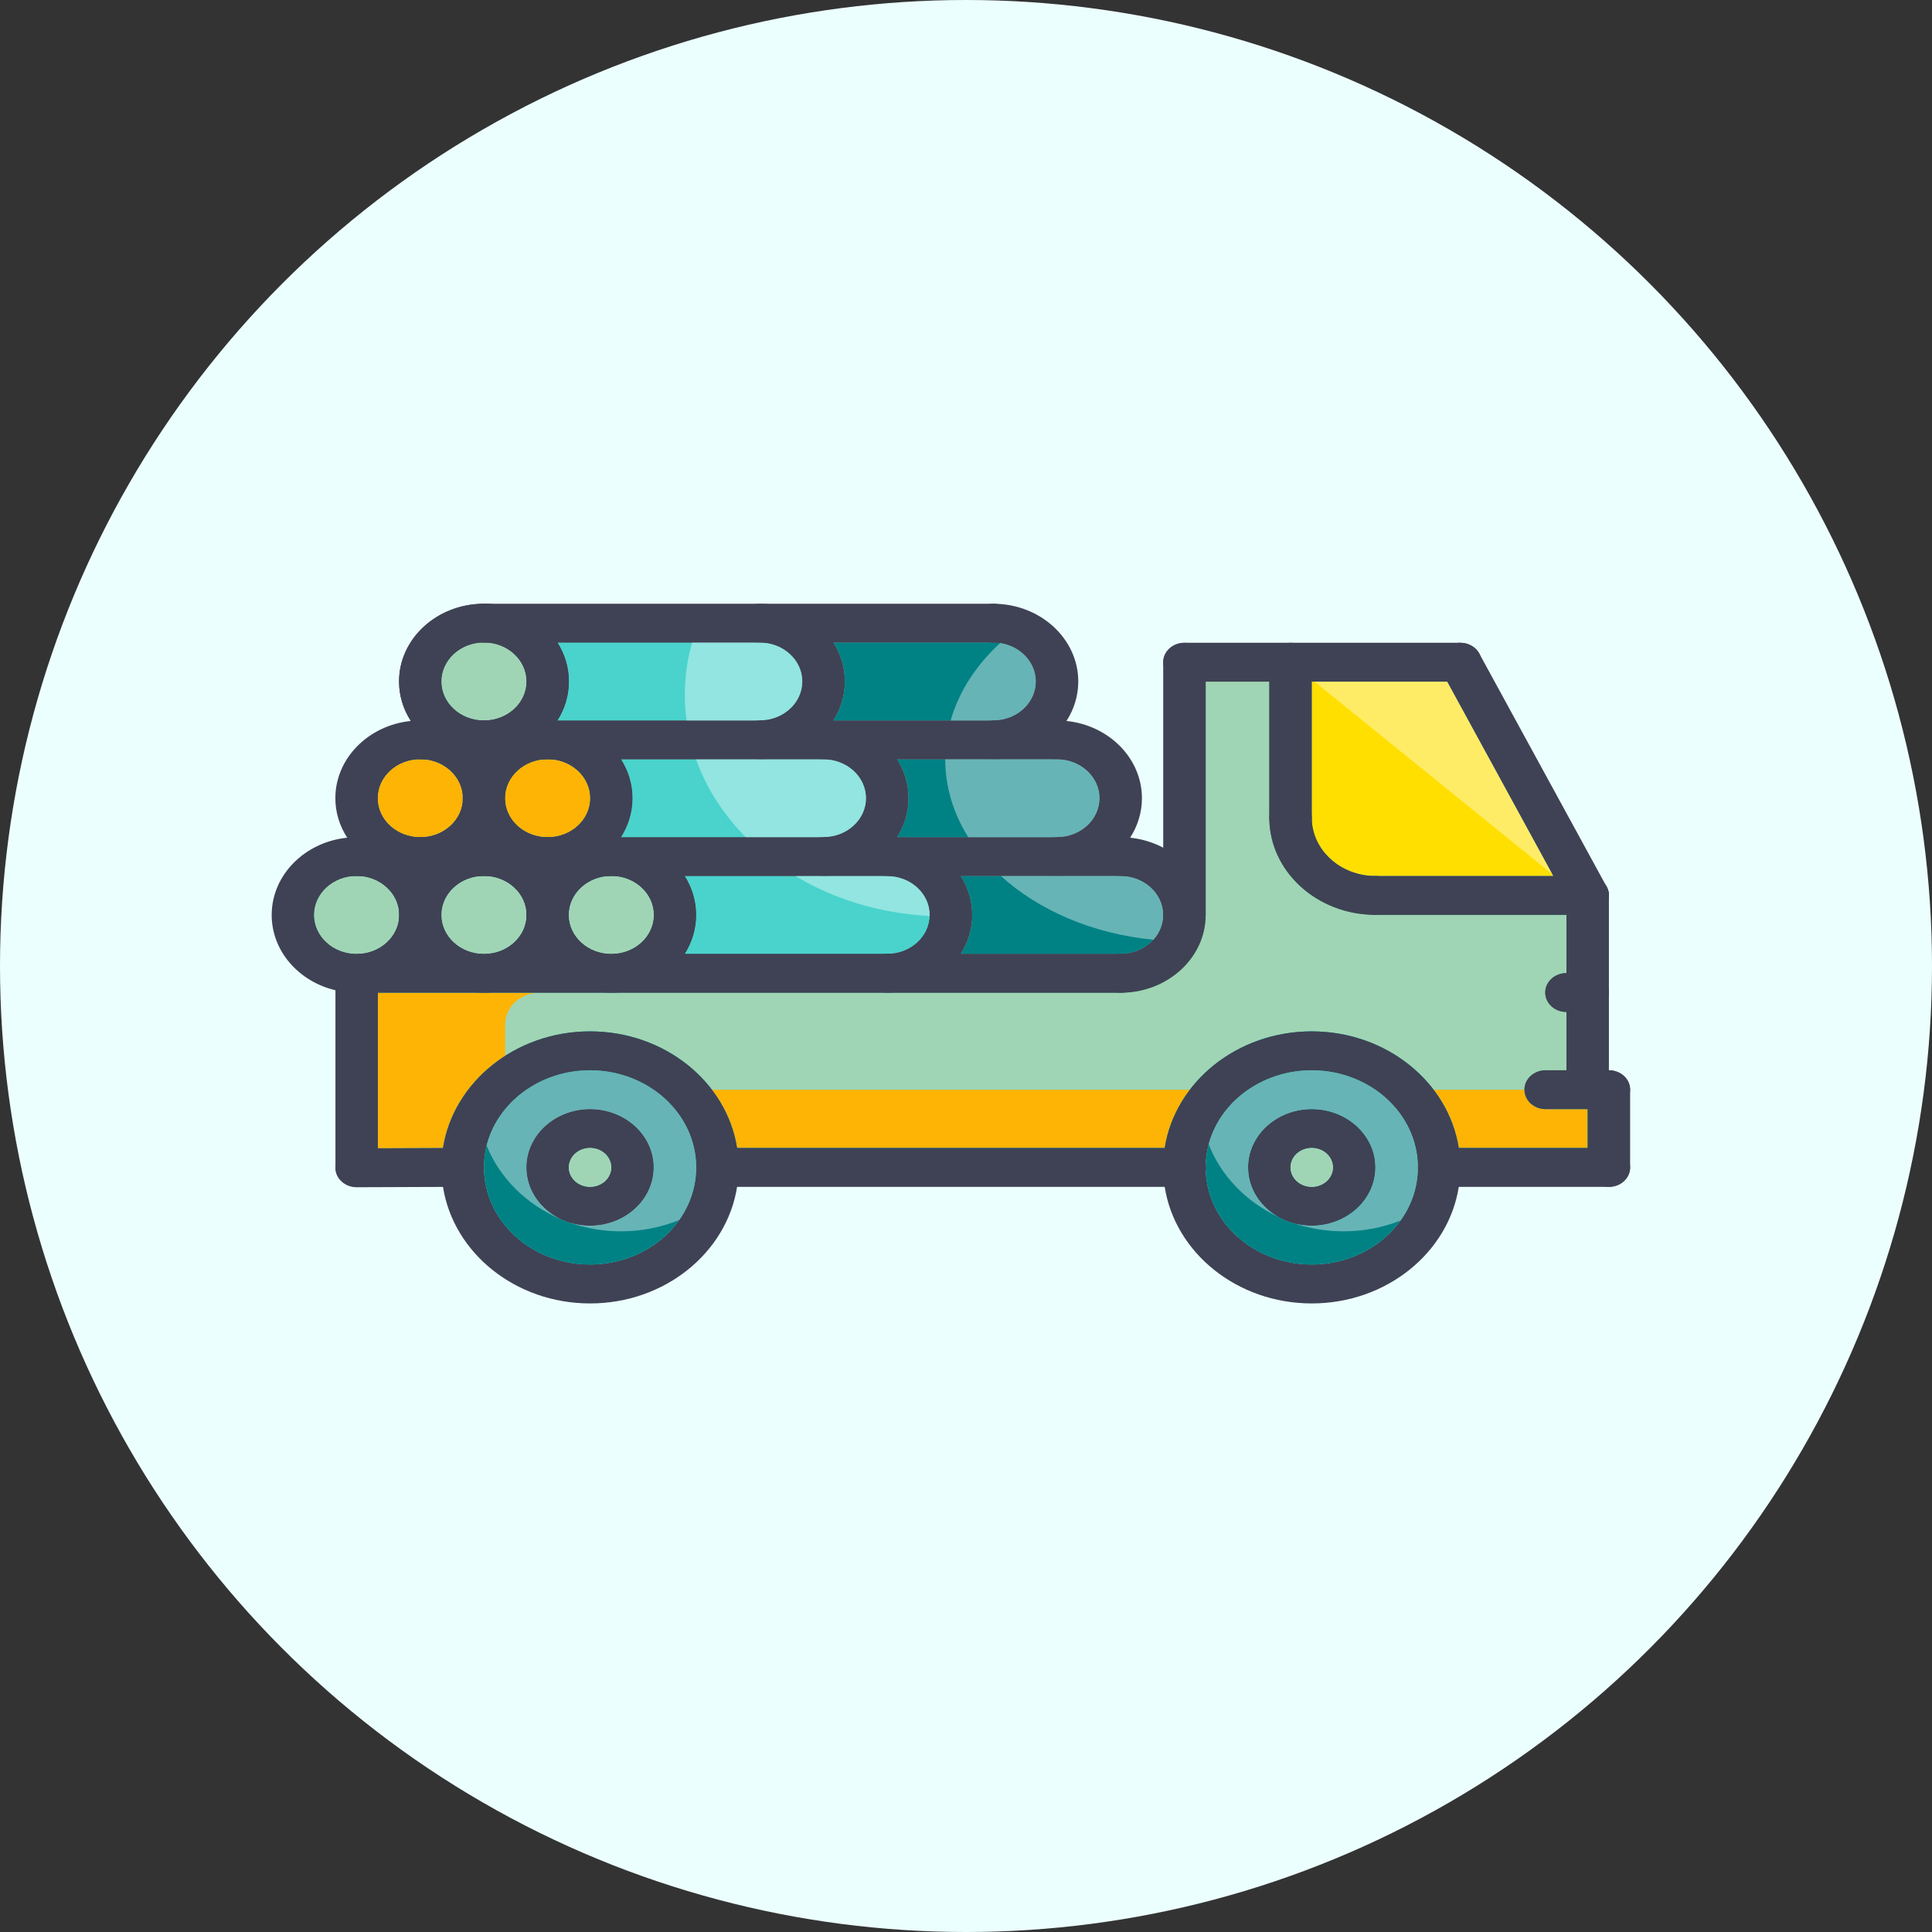 <svg width="64" height="64" viewBox="0 0 64 64" fill="none" xmlns="http://www.w3.org/2000/svg">
<rect x="0" y="0" width="64" height="64" fill="#333333" stroke="none"/>
<circle cx="32" cy="32" r="32" fill="#ECFFFF"/>
<g clip-path="url(#clip0_0_1)">
<path d="M52.594 36.741V38.028H48.324C48.213 37.319 47.92 36.661 47.49 36.097C46.6 34.931 45.122 34.166 43.453 34.166C41.784 34.166 40.306 34.931 39.416 36.097C38.986 36.661 38.694 37.319 38.582 38.028H24.417C24.306 37.319 24.013 36.661 23.583 36.097C22.693 34.931 21.215 34.166 19.546 34.166C18.502 34.166 17.532 34.466 16.734 34.976C15.641 35.675 14.871 36.77 14.674 38.031L12.518 38.039V32.884H37.125C37.137 32.884 37.149 32.884 37.161 32.884C38.678 32.867 39.91 31.743 39.937 30.356C39.938 30.34 39.939 30.325 39.939 30.309V22.581H42.048V27.087C42.048 28.862 43.626 30.305 45.564 30.305H51.891V32.236C51.502 32.236 51.188 32.523 51.188 32.879C51.188 33.235 51.502 33.523 51.891 33.523V35.454H51.202C50.813 35.454 50.499 35.741 50.499 36.097C50.499 36.453 50.813 36.741 51.202 36.741H52.594Z" fill="#FEB404"/>
<path d="M51.188 32.879C51.188 33.235 51.502 33.523 51.891 33.523V35.454H51.202C50.813 35.454 50.499 35.741 50.499 36.097H16.734V33.928C16.734 33.351 17.245 32.884 17.875 32.884H37.125C37.137 32.884 37.149 32.884 37.161 32.884C38.678 32.867 39.91 31.743 39.937 30.356C39.938 30.34 39.939 30.325 39.939 30.309V22.581H42.048V27.087C42.048 28.862 43.626 30.305 45.564 30.305H51.891V32.236C51.502 32.236 51.188 32.523 51.188 32.879Z" fill="#9FD5B5"/>
<path d="M19.546 36.741C18.383 36.741 17.437 37.608 17.437 38.672C17.437 39.736 18.383 40.603 19.546 40.603C20.709 40.603 21.655 39.736 21.655 38.672C21.655 37.608 20.709 36.741 19.546 36.741ZM19.546 39.316C19.158 39.316 18.843 39.027 18.843 38.672C18.843 38.317 19.158 38.028 19.546 38.028C19.934 38.028 20.249 38.317 20.249 38.672C20.249 39.027 19.934 39.316 19.546 39.316ZM19.546 36.741C18.383 36.741 17.437 37.608 17.437 38.672C17.437 39.736 18.383 40.603 19.546 40.603C20.709 40.603 21.655 39.736 21.655 38.672C21.655 37.608 20.709 36.741 19.546 36.741ZM19.546 39.316C19.158 39.316 18.843 39.027 18.843 38.672C18.843 38.317 19.158 38.028 19.546 38.028C19.934 38.028 20.249 38.317 20.249 38.672C20.249 39.027 19.934 39.316 19.546 39.316ZM19.546 36.741C18.383 36.741 17.437 37.608 17.437 38.672C17.437 39.736 18.383 40.603 19.546 40.603C20.709 40.603 21.655 39.736 21.655 38.672C21.655 37.608 20.709 36.741 19.546 36.741ZM19.546 39.316C19.158 39.316 18.843 39.027 18.843 38.672C18.843 38.317 19.158 38.028 19.546 38.028C19.934 38.028 20.249 38.317 20.249 38.672C20.249 39.027 19.934 39.316 19.546 39.316ZM43.453 36.741C42.29 36.741 41.344 37.608 41.344 38.672C41.344 39.736 42.29 40.603 43.453 40.603C44.616 40.603 45.562 39.736 45.562 38.672C45.562 37.608 44.616 36.741 43.453 36.741ZM43.453 39.316C43.065 39.316 42.75 39.027 42.75 38.672C42.75 38.317 43.065 38.028 43.453 38.028C43.841 38.028 44.156 38.317 44.156 38.672C44.156 39.027 43.841 39.316 43.453 39.316ZM43.453 36.741C42.29 36.741 41.344 37.608 41.344 38.672C41.344 39.736 42.29 40.603 43.453 40.603C44.616 40.603 45.562 39.736 45.562 38.672C45.562 37.608 44.616 36.741 43.453 36.741ZM43.453 39.316C43.065 39.316 42.75 39.027 42.75 38.672C42.75 38.317 43.065 38.028 43.453 38.028C43.841 38.028 44.156 38.317 44.156 38.672C44.156 39.027 43.841 39.316 43.453 39.316ZM19.546 36.741C18.383 36.741 17.437 37.608 17.437 38.672C17.437 39.736 18.383 40.603 19.546 40.603C20.709 40.603 21.655 39.736 21.655 38.672C21.655 37.608 20.709 36.741 19.546 36.741ZM19.546 39.316C19.158 39.316 18.843 39.027 18.843 38.672C18.843 38.317 19.158 38.028 19.546 38.028C19.934 38.028 20.249 38.317 20.249 38.672C20.249 39.027 19.934 39.316 19.546 39.316ZM19.546 36.741C18.383 36.741 17.437 37.608 17.437 38.672C17.437 39.736 18.383 40.603 19.546 40.603C20.709 40.603 21.655 39.736 21.655 38.672C21.655 37.608 20.709 36.741 19.546 36.741ZM19.546 39.316C19.158 39.316 18.843 39.027 18.843 38.672C18.843 38.317 19.158 38.028 19.546 38.028C19.934 38.028 20.249 38.317 20.249 38.672C20.249 39.027 19.934 39.316 19.546 39.316ZM43.453 36.741C42.29 36.741 41.344 37.608 41.344 38.672C41.344 39.736 42.29 40.603 43.453 40.603C44.616 40.603 45.562 39.736 45.562 38.672C45.562 37.608 44.616 36.741 43.453 36.741ZM43.453 39.316C43.065 39.316 42.75 39.027 42.75 38.672C42.75 38.317 43.065 38.028 43.453 38.028C43.841 38.028 44.156 38.317 44.156 38.672C44.156 39.027 43.841 39.316 43.453 39.316ZM43.453 36.741C42.29 36.741 41.344 37.608 41.344 38.672C41.344 39.736 42.29 40.603 43.453 40.603C44.616 40.603 45.562 39.736 45.562 38.672C45.562 37.608 44.616 36.741 43.453 36.741ZM43.453 39.316C43.065 39.316 42.75 39.027 42.75 38.672C42.75 38.317 43.065 38.028 43.453 38.028C43.841 38.028 44.156 38.317 44.156 38.672C44.156 39.027 43.841 39.316 43.453 39.316ZM19.546 36.741C18.383 36.741 17.437 37.608 17.437 38.672C17.437 39.736 18.383 40.603 19.546 40.603C20.709 40.603 21.655 39.736 21.655 38.672C21.655 37.608 20.709 36.741 19.546 36.741ZM19.546 39.316C19.158 39.316 18.843 39.027 18.843 38.672C18.843 38.317 19.158 38.028 19.546 38.028C19.934 38.028 20.249 38.317 20.249 38.672C20.249 39.027 19.934 39.316 19.546 39.316ZM19.546 36.741C18.383 36.741 17.437 37.608 17.437 38.672C17.437 39.736 18.383 40.603 19.546 40.603C20.709 40.603 21.655 39.736 21.655 38.672C21.655 37.608 20.709 36.741 19.546 36.741ZM19.546 39.316C19.158 39.316 18.843 39.027 18.843 38.672C18.843 38.317 19.158 38.028 19.546 38.028C19.934 38.028 20.249 38.317 20.249 38.672C20.249 39.027 19.934 39.316 19.546 39.316ZM43.453 36.741C42.29 36.741 41.344 37.608 41.344 38.672C41.344 39.736 42.29 40.603 43.453 40.603C44.616 40.603 45.562 39.736 45.562 38.672C45.562 37.608 44.616 36.741 43.453 36.741ZM43.453 39.316C43.065 39.316 42.75 39.027 42.75 38.672C42.75 38.317 43.065 38.028 43.453 38.028C43.841 38.028 44.156 38.317 44.156 38.672C44.156 39.027 43.841 39.316 43.453 39.316ZM43.453 36.741C42.29 36.741 41.344 37.608 41.344 38.672C41.344 39.736 42.29 40.603 43.453 40.603C44.616 40.603 45.562 39.736 45.562 38.672C45.562 37.608 44.616 36.741 43.453 36.741ZM43.453 39.316C43.065 39.316 42.75 39.027 42.75 38.672C42.75 38.317 43.065 38.028 43.453 38.028C43.841 38.028 44.156 38.317 44.156 38.672C44.156 39.027 43.841 39.316 43.453 39.316ZM19.546 36.741C18.383 36.741 17.437 37.608 17.437 38.672C17.437 39.736 18.383 40.603 19.546 40.603C20.709 40.603 21.655 39.736 21.655 38.672C21.655 37.608 20.709 36.741 19.546 36.741ZM19.546 39.316C19.158 39.316 18.843 39.027 18.843 38.672C18.843 38.317 19.158 38.028 19.546 38.028C19.934 38.028 20.249 38.317 20.249 38.672C20.249 39.027 19.934 39.316 19.546 39.316ZM19.546 36.741C18.383 36.741 17.437 37.608 17.437 38.672C17.437 39.736 18.383 40.603 19.546 40.603C20.709 40.603 21.655 39.736 21.655 38.672C21.655 37.608 20.709 36.741 19.546 36.741ZM19.546 39.316C19.158 39.316 18.843 39.027 18.843 38.672C18.843 38.317 19.158 38.028 19.546 38.028C19.934 38.028 20.249 38.317 20.249 38.672C20.249 39.027 19.934 39.316 19.546 39.316ZM43.453 36.741C42.29 36.741 41.344 37.608 41.344 38.672C41.344 39.736 42.29 40.603 43.453 40.603C44.616 40.603 45.562 39.736 45.562 38.672C45.562 37.608 44.616 36.741 43.453 36.741ZM43.453 39.316C43.065 39.316 42.75 39.027 42.75 38.672C42.75 38.317 43.065 38.028 43.453 38.028C43.841 38.028 44.156 38.317 44.156 38.672C44.156 39.027 43.841 39.316 43.453 39.316ZM43.453 36.741C42.29 36.741 41.344 37.608 41.344 38.672C41.344 39.736 42.29 40.603 43.453 40.603C44.616 40.603 45.562 39.736 45.562 38.672C45.562 37.608 44.616 36.741 43.453 36.741ZM43.453 39.316C43.065 39.316 42.75 39.027 42.75 38.672C42.75 38.317 43.065 38.028 43.453 38.028C43.841 38.028 44.156 38.317 44.156 38.672C44.156 39.027 43.841 39.316 43.453 39.316ZM19.546 36.741C18.383 36.741 17.437 37.608 17.437 38.672C17.437 39.736 18.383 40.603 19.546 40.603C20.709 40.603 21.655 39.736 21.655 38.672C21.655 37.608 20.709 36.741 19.546 36.741ZM19.546 39.316C19.158 39.316 18.843 39.027 18.843 38.672C18.843 38.317 19.158 38.028 19.546 38.028C19.934 38.028 20.249 38.317 20.249 38.672C20.249 39.027 19.934 39.316 19.546 39.316ZM19.546 36.741C18.383 36.741 17.437 37.608 17.437 38.672C17.437 39.736 18.383 40.603 19.546 40.603C20.709 40.603 21.655 39.736 21.655 38.672C21.655 37.608 20.709 36.741 19.546 36.741ZM19.546 39.316C19.158 39.316 18.843 39.027 18.843 38.672C18.843 38.317 19.158 38.028 19.546 38.028C19.934 38.028 20.249 38.317 20.249 38.672C20.249 39.027 19.934 39.316 19.546 39.316ZM43.453 36.741C42.29 36.741 41.344 37.608 41.344 38.672C41.344 39.736 42.29 40.603 43.453 40.603C44.616 40.603 45.562 39.736 45.562 38.672C45.562 37.608 44.616 36.741 43.453 36.741ZM43.453 39.316C43.065 39.316 42.75 39.027 42.75 38.672C42.75 38.317 43.065 38.028 43.453 38.028C43.841 38.028 44.156 38.317 44.156 38.672C44.156 39.027 43.841 39.316 43.453 39.316ZM43.453 36.741C42.29 36.741 41.344 37.608 41.344 38.672C41.344 39.736 42.29 40.603 43.453 40.603C44.616 40.603 45.562 39.736 45.562 38.672C45.562 37.608 44.616 36.741 43.453 36.741ZM43.453 39.316C43.065 39.316 42.75 39.027 42.75 38.672C42.75 38.317 43.065 38.028 43.453 38.028C43.841 38.028 44.156 38.317 44.156 38.672C44.156 39.027 43.841 39.316 43.453 39.316ZM19.546 36.741C18.383 36.741 17.437 37.608 17.437 38.672C17.437 39.736 18.383 40.603 19.546 40.603C20.709 40.603 21.655 39.736 21.655 38.672C21.655 37.608 20.709 36.741 19.546 36.741ZM19.546 39.316C19.158 39.316 18.843 39.027 18.843 38.672C18.843 38.317 19.158 38.028 19.546 38.028C19.934 38.028 20.249 38.317 20.249 38.672C20.249 39.027 19.934 39.316 19.546 39.316ZM19.546 36.741C18.383 36.741 17.437 37.608 17.437 38.672C17.437 39.736 18.383 40.603 19.546 40.603C20.709 40.603 21.655 39.736 21.655 38.672C21.655 37.608 20.709 36.741 19.546 36.741ZM19.546 39.316C19.158 39.316 18.843 39.027 18.843 38.672C18.843 38.317 19.158 38.028 19.546 38.028C19.934 38.028 20.249 38.317 20.249 38.672C20.249 39.027 19.934 39.316 19.546 39.316ZM43.453 36.741C42.29 36.741 41.344 37.608 41.344 38.672C41.344 39.736 42.29 40.603 43.453 40.603C44.616 40.603 45.562 39.736 45.562 38.672C45.562 37.608 44.616 36.741 43.453 36.741ZM43.453 39.316C43.065 39.316 42.75 39.027 42.75 38.672C42.75 38.317 43.065 38.028 43.453 38.028C43.841 38.028 44.156 38.317 44.156 38.672C44.156 39.027 43.841 39.316 43.453 39.316ZM43.453 36.741C42.29 36.741 41.344 37.608 41.344 38.672C41.344 39.736 42.29 40.603 43.453 40.603C44.616 40.603 45.562 39.736 45.562 38.672C45.562 37.608 44.616 36.741 43.453 36.741ZM43.453 39.316C43.065 39.316 42.75 39.027 42.75 38.672C42.75 38.317 43.065 38.028 43.453 38.028C43.841 38.028 44.156 38.317 44.156 38.672C44.156 39.027 43.841 39.316 43.453 39.316ZM19.546 36.741C18.383 36.741 17.437 37.608 17.437 38.672C17.437 39.736 18.383 40.603 19.546 40.603C20.709 40.603 21.655 39.736 21.655 38.672C21.655 37.608 20.709 36.741 19.546 36.741ZM19.546 39.316C19.158 39.316 18.843 39.027 18.843 38.672C18.843 38.317 19.158 38.028 19.546 38.028C19.934 38.028 20.249 38.317 20.249 38.672C20.249 39.027 19.934 39.316 19.546 39.316ZM19.546 36.741C18.383 36.741 17.437 37.608 17.437 38.672C17.437 39.736 18.383 40.603 19.546 40.603C20.709 40.603 21.655 39.736 21.655 38.672C21.655 37.608 20.709 36.741 19.546 36.741ZM19.546 39.316C19.158 39.316 18.843 39.027 18.843 38.672C18.843 38.317 19.158 38.028 19.546 38.028C19.934 38.028 20.249 38.317 20.249 38.672C20.249 39.027 19.934 39.316 19.546 39.316ZM43.453 36.741C42.29 36.741 41.344 37.608 41.344 38.672C41.344 39.736 42.29 40.603 43.453 40.603C44.616 40.603 45.562 39.736 45.562 38.672C45.562 37.608 44.616 36.741 43.453 36.741ZM43.453 39.316C43.065 39.316 42.75 39.027 42.75 38.672C42.75 38.317 43.065 38.028 43.453 38.028C43.841 38.028 44.156 38.317 44.156 38.672C44.156 39.027 43.841 39.316 43.453 39.316ZM43.453 36.741C42.29 36.741 41.344 37.608 41.344 38.672C41.344 39.736 42.29 40.603 43.453 40.603C44.616 40.603 45.562 39.736 45.562 38.672C45.562 37.608 44.616 36.741 43.453 36.741ZM43.453 39.316C43.065 39.316 42.75 39.027 42.75 38.672C42.75 38.317 43.065 38.028 43.453 38.028C43.841 38.028 44.156 38.317 44.156 38.672C44.156 39.027 43.841 39.316 43.453 39.316ZM19.546 36.741C18.383 36.741 17.437 37.608 17.437 38.672C17.437 39.736 18.383 40.603 19.546 40.603C20.709 40.603 21.655 39.736 21.655 38.672C21.655 37.608 20.709 36.741 19.546 36.741ZM19.546 39.316C19.158 39.316 18.843 39.027 18.843 38.672C18.843 38.317 19.158 38.028 19.546 38.028C19.934 38.028 20.249 38.317 20.249 38.672C20.249 39.027 19.934 39.316 19.546 39.316ZM53.274 36.261L52.594 36.097L52.597 36.042L52.628 35.454L52.733 33.51L52.8 32.263L52.908 30.237V30.237L52.244 29.104L52.194 29.018L48.421 22.579L48.045 21.937H39.236V30.702C39.084 29.903 38.829 29.359 38.533 28.994C38.311 28.72 38.067 28.546 37.825 28.437C37.523 28.302 37.226 28.271 36.984 28.28H36.983C36.652 28.292 36.422 28.378 36.422 28.378C36.538 28.194 36.637 28.017 36.724 27.85C36.743 27.811 36.763 27.772 36.781 27.734C37.743 25.757 36.7 24.991 35.689 24.695C35.341 24.593 34.996 24.547 34.739 24.526C34.482 24.506 34.312 24.511 34.312 24.511C34.48 24.307 34.618 24.111 34.727 23.924C34.738 23.904 34.749 23.886 34.759 23.867C35.949 21.737 33.609 20.644 33.609 20.644H16.031C15.774 20.672 15.545 20.713 15.341 20.766C13.308 21.289 13.789 22.941 14.246 23.867C14.25 23.873 14.253 23.88 14.255 23.885C14.443 24.261 14.624 24.512 14.624 24.512C14.44 24.481 14.268 24.461 14.107 24.45H14.106C13.764 24.428 13.471 24.449 13.219 24.504C11.567 24.87 11.703 26.731 11.906 27.734C11.906 27.735 11.906 27.736 11.906 27.736C11.985 28.12 12.071 28.378 12.071 28.378H12.07C11.724 28.449 11.422 28.529 11.158 28.614C8.272 29.551 10.029 31.273 11.129 32.101C11.512 32.388 11.815 32.568 11.815 32.568V38.672H15.53V38.679C15.53 38.881 15.547 39.079 15.582 39.272C15.892 41.021 17.549 42.356 19.547 42.356C21.545 42.356 23.201 41.021 23.512 39.272C23.546 39.079 23.564 38.881 23.564 38.679V38.672H39.637C39.637 38.846 39.65 39.018 39.676 39.185C39.949 40.974 41.626 42.349 43.654 42.349C45.634 42.349 47.279 41.038 47.61 39.313C47.65 39.105 47.671 38.89 47.671 38.672L48.374 38.633L52.594 38.398L53.297 38.359L53.353 38.031L53.582 36.686L53.639 36.349L53.274 36.261ZM47.94 22.58L51.456 29.018H45.564C44.401 29.018 43.455 28.151 43.455 27.087V22.58H47.94ZM37.125 29.022C37.9 29.022 38.531 29.6 38.531 30.309C38.531 31.019 37.9 31.597 37.125 31.597H31.825C32.066 31.218 32.203 30.778 32.203 30.309C32.203 29.841 32.066 29.4 31.825 29.021H37.089C37.101 29.022 37.113 29.022 37.125 29.022ZM22.685 31.597C22.925 31.218 23.062 30.778 23.062 30.309C23.062 29.841 22.925 29.4 22.685 29.021H29.355C29.366 29.022 29.379 29.022 29.391 29.022C30.166 29.022 30.797 29.6 30.797 30.309C30.797 31.019 30.166 31.597 29.391 31.597H22.685ZM27.281 25.154C28.057 25.154 28.688 25.732 28.688 26.442C28.688 27.151 28.057 27.729 27.281 27.729C27.252 27.729 27.223 27.73 27.195 27.734H20.572C20.814 27.354 20.953 26.912 20.953 26.442C20.953 25.973 20.816 25.533 20.575 25.154H27.281ZM21.656 30.309C21.656 31.019 21.025 31.596 20.25 31.596C19.475 31.596 18.845 31.019 18.844 30.309V30.309C18.844 29.599 19.475 29.021 20.25 29.021C21.025 29.021 21.656 29.599 21.656 30.309ZM17.438 30.309C17.437 31.019 16.807 31.596 16.031 31.596C15.256 31.596 14.626 31.019 14.625 30.309V30.309C14.625 29.599 15.256 29.021 16.031 29.021C16.807 29.021 17.438 29.599 17.438 30.309V30.309ZM18.141 25.154C18.916 25.154 19.547 25.732 19.547 26.442C19.547 27.151 18.916 27.729 18.141 27.729C17.365 27.729 16.734 27.151 16.734 26.442C16.734 25.732 17.365 25.154 18.141 25.154ZM36.422 26.442C36.422 27.151 35.791 27.729 35.016 27.729C34.987 27.729 34.958 27.73 34.93 27.734H29.714C29.956 27.354 30.094 26.912 30.094 26.442C30.094 25.973 29.956 25.533 29.717 25.154H35.016C35.791 25.154 36.422 25.732 36.422 26.442ZM32.906 21.287C33.682 21.287 34.312 21.865 34.312 22.575C34.312 23.284 33.682 23.862 32.906 23.862C32.877 23.862 32.848 23.863 32.82 23.867H27.604C27.845 23.487 27.984 23.045 27.984 22.575C27.984 22.106 27.847 21.666 27.607 21.287H32.906ZM25.172 21.287C25.947 21.287 26.578 21.865 26.578 22.575C26.578 23.284 25.947 23.862 25.172 23.862C25.143 23.862 25.114 23.863 25.086 23.867H18.464C18.706 23.487 18.844 23.045 18.844 22.575C18.844 22.106 18.706 21.666 18.467 21.287H25.172ZM16.031 21.287C16.807 21.287 17.438 21.865 17.438 22.575C17.438 23.284 16.807 23.862 16.031 23.862C15.256 23.862 14.625 23.284 14.625 22.575C14.625 21.865 15.256 21.287 16.031 21.287ZM13.922 25.154C14.697 25.154 15.328 25.732 15.328 26.442C15.328 27.151 14.697 27.729 13.922 27.729C13.146 27.729 12.516 27.151 12.516 26.442C12.516 25.732 13.146 25.154 13.922 25.154ZM10.406 30.309C10.406 29.599 11.037 29.021 11.812 29.021C12.588 29.021 13.219 29.599 13.219 30.309V30.309C13.218 31.019 12.588 31.596 11.812 31.596C11.037 31.596 10.406 31.019 10.406 30.309ZM19.546 41.89C17.619 41.89 16.049 40.464 16.03 38.704V38.695C16.031 38.686 16.031 38.678 16.031 38.669C16.031 38.662 16.031 38.654 16.03 38.646V38.636C16.052 36.878 17.621 35.454 19.546 35.454C21.484 35.454 23.062 36.898 23.062 38.672C23.062 40.447 21.485 41.89 19.546 41.89ZM43.453 41.89C41.562 41.89 40.015 40.518 39.941 38.803C39.941 38.802 39.941 38.802 39.941 38.802C39.95 38.76 39.955 38.717 39.955 38.672C39.955 38.627 39.95 38.584 39.941 38.542C39.941 38.542 39.941 38.542 39.941 38.541C40.015 36.827 41.562 35.454 43.453 35.454C45.392 35.454 46.969 36.898 46.969 38.672C46.969 40.447 45.392 41.89 43.453 41.89ZM48.324 38.028C47.983 35.848 45.928 34.166 43.453 34.166C40.978 34.166 38.923 35.848 38.582 38.028H24.417C24.076 35.848 22.021 34.166 19.546 34.166C17.07 34.166 15.015 35.849 14.674 38.031L12.518 38.039V32.884H37.125C37.137 32.884 37.149 32.884 37.161 32.883C38.678 32.867 39.91 31.742 39.937 30.356C39.938 30.34 39.939 30.325 39.939 30.309V22.58H42.048V27.087C42.048 28.862 43.626 30.305 45.564 30.305H51.891V32.235C51.502 32.235 51.188 32.523 51.188 32.879C51.188 33.235 51.502 33.523 51.891 33.523V35.454H51.202C50.813 35.454 50.499 35.741 50.499 36.097C50.499 36.453 50.813 36.741 51.202 36.741H52.594V38.028H48.324ZM43.453 36.741C42.29 36.741 41.344 37.608 41.344 38.672C41.344 39.736 42.29 40.603 43.453 40.603C44.616 40.603 45.562 39.736 45.562 38.672C45.562 37.608 44.616 36.741 43.453 36.741ZM43.453 39.316C43.065 39.316 42.75 39.027 42.75 38.672C42.75 38.317 43.065 38.028 43.453 38.028C43.841 38.028 44.156 38.317 44.156 38.672C44.156 39.027 43.841 39.316 43.453 39.316ZM19.546 36.741C18.383 36.741 17.437 37.608 17.437 38.672C17.437 39.736 18.383 40.603 19.546 40.603C20.709 40.603 21.655 39.736 21.655 38.672C21.655 37.608 20.709 36.741 19.546 36.741ZM19.546 39.316C19.158 39.316 18.843 39.027 18.843 38.672C18.843 38.317 19.158 38.028 19.546 38.028C19.934 38.028 20.249 38.317 20.249 38.672C20.249 39.027 19.934 39.316 19.546 39.316ZM19.546 36.741C18.383 36.741 17.437 37.608 17.437 38.672C17.437 39.736 18.383 40.603 19.546 40.603C20.709 40.603 21.655 39.736 21.655 38.672C21.655 37.608 20.709 36.741 19.546 36.741ZM19.546 39.316C19.158 39.316 18.843 39.027 18.843 38.672C18.843 38.317 19.158 38.028 19.546 38.028C19.934 38.028 20.249 38.317 20.249 38.672C20.249 39.027 19.934 39.316 19.546 39.316ZM43.453 36.741C42.29 36.741 41.344 37.608 41.344 38.672C41.344 39.736 42.29 40.603 43.453 40.603C44.616 40.603 45.562 39.736 45.562 38.672C45.562 37.608 44.616 36.741 43.453 36.741ZM43.453 39.316C43.065 39.316 42.75 39.027 42.75 38.672C42.75 38.317 43.065 38.028 43.453 38.028C43.841 38.028 44.156 38.317 44.156 38.672C44.156 39.027 43.841 39.316 43.453 39.316ZM43.453 36.741C42.29 36.741 41.344 37.608 41.344 38.672C41.344 39.736 42.29 40.603 43.453 40.603C44.616 40.603 45.562 39.736 45.562 38.672C45.562 37.608 44.616 36.741 43.453 36.741ZM43.453 39.316C43.065 39.316 42.75 39.027 42.75 38.672C42.75 38.317 43.065 38.028 43.453 38.028C43.841 38.028 44.156 38.317 44.156 38.672C44.156 39.027 43.841 39.316 43.453 39.316ZM19.546 36.741C18.383 36.741 17.437 37.608 17.437 38.672C17.437 39.736 18.383 40.603 19.546 40.603C20.709 40.603 21.655 39.736 21.655 38.672C21.655 37.608 20.709 36.741 19.546 36.741ZM19.546 39.316C19.158 39.316 18.843 39.027 18.843 38.672C18.843 38.317 19.158 38.028 19.546 38.028C19.934 38.028 20.249 38.317 20.249 38.672C20.249 39.027 19.934 39.316 19.546 39.316ZM19.546 36.741C18.383 36.741 17.437 37.608 17.437 38.672C17.437 39.736 18.383 40.603 19.546 40.603C20.709 40.603 21.655 39.736 21.655 38.672C21.655 37.608 20.709 36.741 19.546 36.741ZM19.546 39.316C19.158 39.316 18.843 39.027 18.843 38.672C18.843 38.317 19.158 38.028 19.546 38.028C19.934 38.028 20.249 38.317 20.249 38.672C20.249 39.027 19.934 39.316 19.546 39.316ZM43.453 36.741C42.29 36.741 41.344 37.608 41.344 38.672C41.344 39.736 42.29 40.603 43.453 40.603C44.616 40.603 45.562 39.736 45.562 38.672C45.562 37.608 44.616 36.741 43.453 36.741ZM43.453 39.316C43.065 39.316 42.75 39.027 42.75 38.672C42.75 38.317 43.065 38.028 43.453 38.028C43.841 38.028 44.156 38.317 44.156 38.672C44.156 39.027 43.841 39.316 43.453 39.316ZM43.453 36.741C42.29 36.741 41.344 37.608 41.344 38.672C41.344 39.736 42.29 40.603 43.453 40.603C44.616 40.603 45.562 39.736 45.562 38.672C45.562 37.608 44.616 36.741 43.453 36.741ZM43.453 39.316C43.065 39.316 42.75 39.027 42.75 38.672C42.75 38.317 43.065 38.028 43.453 38.028C43.841 38.028 44.156 38.317 44.156 38.672C44.156 39.027 43.841 39.316 43.453 39.316ZM19.546 36.741C18.383 36.741 17.437 37.608 17.437 38.672C17.437 39.736 18.383 40.603 19.546 40.603C20.709 40.603 21.655 39.736 21.655 38.672C21.655 37.608 20.709 36.741 19.546 36.741ZM19.546 39.316C19.158 39.316 18.843 39.027 18.843 38.672C18.843 38.317 19.158 38.028 19.546 38.028C19.934 38.028 20.249 38.317 20.249 38.672C20.249 39.027 19.934 39.316 19.546 39.316ZM19.546 36.741C18.383 36.741 17.437 37.608 17.437 38.672C17.437 39.736 18.383 40.603 19.546 40.603C20.709 40.603 21.655 39.736 21.655 38.672C21.655 37.608 20.709 36.741 19.546 36.741ZM19.546 39.316C19.158 39.316 18.843 39.027 18.843 38.672C18.843 38.317 19.158 38.028 19.546 38.028C19.934 38.028 20.249 38.317 20.249 38.672C20.249 39.027 19.934 39.316 19.546 39.316ZM43.453 36.741C42.29 36.741 41.344 37.608 41.344 38.672C41.344 39.736 42.29 40.603 43.453 40.603C44.616 40.603 45.562 39.736 45.562 38.672C45.562 37.608 44.616 36.741 43.453 36.741ZM43.453 39.316C43.065 39.316 42.75 39.027 42.75 38.672C42.75 38.317 43.065 38.028 43.453 38.028C43.841 38.028 44.156 38.317 44.156 38.672C44.156 39.027 43.841 39.316 43.453 39.316ZM43.453 36.741C42.29 36.741 41.344 37.608 41.344 38.672C41.344 39.736 42.29 40.603 43.453 40.603C44.616 40.603 45.562 39.736 45.562 38.672C45.562 37.608 44.616 36.741 43.453 36.741ZM43.453 39.316C43.065 39.316 42.75 39.027 42.75 38.672C42.75 38.317 43.065 38.028 43.453 38.028C43.841 38.028 44.156 38.317 44.156 38.672C44.156 39.027 43.841 39.316 43.453 39.316ZM19.546 36.741C18.383 36.741 17.437 37.608 17.437 38.672C17.437 39.736 18.383 40.603 19.546 40.603C20.709 40.603 21.655 39.736 21.655 38.672C21.655 37.608 20.709 36.741 19.546 36.741ZM19.546 39.316C19.158 39.316 18.843 39.027 18.843 38.672C18.843 38.317 19.158 38.028 19.546 38.028C19.934 38.028 20.249 38.317 20.249 38.672C20.249 39.027 19.934 39.316 19.546 39.316ZM19.546 36.741C18.383 36.741 17.437 37.608 17.437 38.672C17.437 39.736 18.383 40.603 19.546 40.603C20.709 40.603 21.655 39.736 21.655 38.672C21.655 37.608 20.709 36.741 19.546 36.741ZM19.546 39.316C19.158 39.316 18.843 39.027 18.843 38.672C18.843 38.317 19.158 38.028 19.546 38.028C19.934 38.028 20.249 38.317 20.249 38.672C20.249 39.027 19.934 39.316 19.546 39.316ZM43.453 36.741C42.29 36.741 41.344 37.608 41.344 38.672C41.344 39.736 42.29 40.603 43.453 40.603C44.616 40.603 45.562 39.736 45.562 38.672C45.562 37.608 44.616 36.741 43.453 36.741ZM43.453 39.316C43.065 39.316 42.75 39.027 42.75 38.672C42.75 38.317 43.065 38.028 43.453 38.028C43.841 38.028 44.156 38.317 44.156 38.672C44.156 39.027 43.841 39.316 43.453 39.316ZM43.453 36.741C42.29 36.741 41.344 37.608 41.344 38.672C41.344 39.736 42.29 40.603 43.453 40.603C44.616 40.603 45.562 39.736 45.562 38.672C45.562 37.608 44.616 36.741 43.453 36.741ZM43.453 39.316C43.065 39.316 42.75 39.027 42.75 38.672C42.75 38.317 43.065 38.028 43.453 38.028C43.841 38.028 44.156 38.317 44.156 38.672C44.156 39.027 43.841 39.316 43.453 39.316ZM19.546 36.741C18.383 36.741 17.437 37.608 17.437 38.672C17.437 39.736 18.383 40.603 19.546 40.603C20.709 40.603 21.655 39.736 21.655 38.672C21.655 37.608 20.709 36.741 19.546 36.741ZM19.546 39.316C19.158 39.316 18.843 39.027 18.843 38.672C18.843 38.317 19.158 38.028 19.546 38.028C19.934 38.028 20.249 38.317 20.249 38.672C20.249 39.027 19.934 39.316 19.546 39.316ZM19.546 36.741C18.383 36.741 17.437 37.608 17.437 38.672C17.437 39.736 18.383 40.603 19.546 40.603C20.709 40.603 21.655 39.736 21.655 38.672C21.655 37.608 20.709 36.741 19.546 36.741ZM19.546 39.316C19.158 39.316 18.843 39.027 18.843 38.672C18.843 38.317 19.158 38.028 19.546 38.028C19.934 38.028 20.249 38.317 20.249 38.672C20.249 39.027 19.934 39.316 19.546 39.316ZM43.453 36.741C42.29 36.741 41.344 37.608 41.344 38.672C41.344 39.736 42.29 40.603 43.453 40.603C44.616 40.603 45.562 39.736 45.562 38.672C45.562 37.608 44.616 36.741 43.453 36.741ZM43.453 39.316C43.065 39.316 42.75 39.027 42.75 38.672C42.75 38.317 43.065 38.028 43.453 38.028C43.841 38.028 44.156 38.317 44.156 38.672C44.156 39.027 43.841 39.316 43.453 39.316ZM43.453 36.741C42.29 36.741 41.344 37.608 41.344 38.672C41.344 39.736 42.29 40.603 43.453 40.603C44.616 40.603 45.562 39.736 45.562 38.672C45.562 37.608 44.616 36.741 43.453 36.741ZM43.453 39.316C43.065 39.316 42.75 39.027 42.75 38.672C42.75 38.317 43.065 38.028 43.453 38.028C43.841 38.028 44.156 38.317 44.156 38.672C44.156 39.027 43.841 39.316 43.453 39.316ZM19.546 36.741C18.383 36.741 17.437 37.608 17.437 38.672C17.437 39.736 18.383 40.603 19.546 40.603C20.709 40.603 21.655 39.736 21.655 38.672C21.655 37.608 20.709 36.741 19.546 36.741ZM19.546 39.316C19.158 39.316 18.843 39.027 18.843 38.672C18.843 38.317 19.158 38.028 19.546 38.028C19.934 38.028 20.249 38.317 20.249 38.672C20.249 39.027 19.934 39.316 19.546 39.316ZM19.546 36.741C18.383 36.741 17.437 37.608 17.437 38.672C17.437 39.736 18.383 40.603 19.546 40.603C20.709 40.603 21.655 39.736 21.655 38.672C21.655 37.608 20.709 36.741 19.546 36.741ZM19.546 39.316C19.158 39.316 18.843 39.027 18.843 38.672C18.843 38.317 19.158 38.028 19.546 38.028C19.934 38.028 20.249 38.317 20.249 38.672C20.249 39.027 19.934 39.316 19.546 39.316ZM43.453 36.741C42.29 36.741 41.344 37.608 41.344 38.672C41.344 39.736 42.29 40.603 43.453 40.603C44.616 40.603 45.562 39.736 45.562 38.672C45.562 37.608 44.616 36.741 43.453 36.741ZM43.453 39.316C43.065 39.316 42.75 39.027 42.75 38.672C42.75 38.317 43.065 38.028 43.453 38.028C43.841 38.028 44.156 38.317 44.156 38.672C44.156 39.027 43.841 39.316 43.453 39.316ZM43.453 36.741C42.29 36.741 41.344 37.608 41.344 38.672C41.344 39.736 42.29 40.603 43.453 40.603C44.616 40.603 45.562 39.736 45.562 38.672C45.562 37.608 44.616 36.741 43.453 36.741ZM43.453 39.316C43.065 39.316 42.75 39.027 42.75 38.672C42.75 38.317 43.065 38.028 43.453 38.028C43.841 38.028 44.156 38.317 44.156 38.672C44.156 39.027 43.841 39.316 43.453 39.316ZM19.546 36.741C18.383 36.741 17.437 37.608 17.437 38.672C17.437 39.736 18.383 40.603 19.546 40.603C20.709 40.603 21.655 39.736 21.655 38.672C21.655 37.608 20.709 36.741 19.546 36.741ZM19.546 39.316C19.158 39.316 18.843 39.027 18.843 38.672C18.843 38.317 19.158 38.028 19.546 38.028C19.934 38.028 20.249 38.317 20.249 38.672C20.249 39.027 19.934 39.316 19.546 39.316ZM19.546 36.741C18.383 36.741 17.437 37.608 17.437 38.672C17.437 39.736 18.383 40.603 19.546 40.603C20.709 40.603 21.655 39.736 21.655 38.672C21.655 37.608 20.709 36.741 19.546 36.741ZM19.546 39.316C19.158 39.316 18.843 39.027 18.843 38.672C18.843 38.317 19.158 38.028 19.546 38.028C19.934 38.028 20.249 38.317 20.249 38.672C20.249 39.027 19.934 39.316 19.546 39.316ZM43.453 36.741C42.29 36.741 41.344 37.608 41.344 38.672C41.344 39.736 42.29 40.603 43.453 40.603C44.616 40.603 45.562 39.736 45.562 38.672C45.562 37.608 44.616 36.741 43.453 36.741ZM43.453 39.316C43.065 39.316 42.75 39.027 42.75 38.672C42.75 38.317 43.065 38.028 43.453 38.028C43.841 38.028 44.156 38.317 44.156 38.672C44.156 39.027 43.841 39.316 43.453 39.316ZM43.453 36.741C42.29 36.741 41.344 37.608 41.344 38.672C41.344 39.736 42.29 40.603 43.453 40.603C44.616 40.603 45.562 39.736 45.562 38.672C45.562 37.608 44.616 36.741 43.453 36.741ZM43.453 39.316C43.065 39.316 42.75 39.027 42.75 38.672C42.75 38.317 43.065 38.028 43.453 38.028C43.841 38.028 44.156 38.317 44.156 38.672C44.156 39.027 43.841 39.316 43.453 39.316ZM19.546 36.741C18.383 36.741 17.437 37.608 17.437 38.672C17.437 39.736 18.383 40.603 19.546 40.603C20.709 40.603 21.655 39.736 21.655 38.672C21.655 37.608 20.709 36.741 19.546 36.741ZM19.546 39.316C19.158 39.316 18.843 39.027 18.843 38.672C18.843 38.317 19.158 38.028 19.546 38.028C19.934 38.028 20.249 38.317 20.249 38.672C20.249 39.027 19.934 39.316 19.546 39.316ZM19.546 36.741C18.383 36.741 17.437 37.608 17.437 38.672C17.437 39.736 18.383 40.603 19.546 40.603C20.709 40.603 21.655 39.736 21.655 38.672C21.655 37.608 20.709 36.741 19.546 36.741ZM19.546 39.316C19.158 39.316 18.843 39.027 18.843 38.672C18.843 38.317 19.158 38.028 19.546 38.028C19.934 38.028 20.249 38.317 20.249 38.672C20.249 39.027 19.934 39.316 19.546 39.316ZM19.546 36.741C18.383 36.741 17.437 37.608 17.437 38.672C17.437 39.736 18.383 40.603 19.546 40.603C20.709 40.603 21.655 39.736 21.655 38.672C21.655 37.608 20.709 36.741 19.546 36.741ZM19.546 39.316C19.158 39.316 18.843 39.027 18.843 38.672C18.843 38.317 19.158 38.028 19.546 38.028C19.934 38.028 20.249 38.317 20.249 38.672C20.249 39.027 19.934 39.316 19.546 39.316Z" fill="#008285"/>
<path d="M26.578 22.575C26.578 23.285 25.947 23.862 25.172 23.862C25.143 23.862 25.114 23.863 25.086 23.867H18.464C18.706 23.487 18.844 23.046 18.844 22.575C18.844 22.106 18.706 21.666 18.467 21.287H25.172C25.947 21.287 26.578 21.865 26.578 22.575Z" fill="#49D3CC"/>
<path d="M34.312 22.575C34.312 23.285 33.682 23.862 32.906 23.862C32.877 23.862 32.848 23.863 32.82 23.867H27.604C27.845 23.487 27.984 23.046 27.984 22.575C27.984 22.106 27.847 21.666 27.607 21.287H32.906C32.983 21.287 33.057 21.293 33.13 21.303C33.8 21.402 34.312 21.935 34.312 22.575Z" fill="#008285"/>
<path d="M36.422 26.442C36.422 27.152 35.791 27.729 35.016 27.729C34.987 27.729 34.958 27.731 34.93 27.734H29.714C29.956 27.354 30.094 26.913 30.094 26.442C30.094 25.973 29.956 25.533 29.717 25.154H35.016C35.791 25.154 36.422 25.732 36.422 26.442Z" fill="#008285"/>
<path d="M28.688 26.442C28.688 27.152 28.057 27.729 27.281 27.729C27.252 27.729 27.223 27.731 27.195 27.734H20.572C20.814 27.354 20.953 26.913 20.953 26.442C20.953 25.973 20.816 25.533 20.575 25.154H27.281C28.057 25.154 28.688 25.732 28.688 26.442Z" fill="#49D3CC"/>
<path d="M30.797 30.309C30.797 30.321 30.797 30.332 30.796 30.343C30.777 31.037 30.154 31.597 29.391 31.597H22.685C22.925 31.218 23.062 30.778 23.062 30.309C23.062 29.841 22.925 29.4 22.685 29.021H29.355C29.366 29.022 29.379 29.022 29.391 29.022C30.166 29.022 30.797 29.6 30.797 30.309Z" fill="#49D3CC"/>
<path d="M38.531 30.309C38.531 30.622 38.41 30.908 38.207 31.131C37.949 31.415 37.56 31.597 37.125 31.597H31.825C32.066 31.218 32.203 30.778 32.203 30.309C32.203 29.841 32.066 29.4 31.825 29.021H37.089C37.101 29.022 37.113 29.022 37.125 29.022C37.9 29.022 38.531 29.6 38.531 30.309Z" fill="#008285"/>
<path d="M51.456 29.018H45.564C44.401 29.018 43.455 28.151 43.455 27.087V22.581H47.94L51.425 28.962L51.456 29.018Z" fill="#FFDF00"/>
<path d="M39.939 21.937V30.309C39.939 30.325 39.938 30.34 39.937 30.356C39.911 30.689 39.607 30.953 39.236 30.953C38.847 30.953 38.533 30.664 38.533 30.309V21.937C38.533 21.76 38.611 21.599 38.739 21.482C38.865 21.366 39.041 21.294 39.236 21.294C39.625 21.294 39.938 21.582 39.939 21.937Z" fill="#3F4254"/>
<path d="M54 36.097C54 36.361 53.829 36.586 53.582 36.686C53.495 36.721 53.398 36.741 53.297 36.741H51.202C50.813 36.741 50.499 36.454 50.499 36.097C50.499 35.742 50.813 35.454 51.202 35.454H53.297C53.686 35.454 54 35.742 54 36.097Z" fill="#3F4254"/>
<path d="M54 36.097V38.672C54 39.028 53.686 39.316 53.297 39.316C52.908 39.316 52.594 39.028 52.594 38.672V36.097L52.597 36.042C52.627 35.712 52.928 35.454 53.297 35.454C53.686 35.454 54 35.742 54 36.097Z" fill="#3F4254"/>
<path d="M16.031 38.669C16.031 38.678 16.031 38.686 16.03 38.695V38.704C16.016 38.962 15.834 39.182 15.582 39.272C15.504 39.3 15.42 39.316 15.331 39.316L14.675 39.318L11.819 39.329H11.816C11.438 39.329 11.13 39.057 11.113 38.714C11.113 38.704 11.113 38.695 11.113 38.685C11.113 38.332 11.425 38.043 11.812 38.042H11.815L12.518 38.039L14.674 38.031L15.325 38.028H15.328C15.703 38.028 16.01 38.297 16.03 38.636V38.646C16.031 38.654 16.031 38.662 16.031 38.669Z" fill="#3F4254"/>
<path d="M53.297 32.879C53.297 33.192 53.055 33.451 52.733 33.51C52.688 33.518 52.641 33.523 52.594 33.523H51.891C51.502 33.523 51.188 33.235 51.188 32.879C51.188 32.523 51.502 32.235 51.891 32.235H52.594C52.665 32.235 52.734 32.245 52.8 32.263C53.088 32.343 53.297 32.588 53.297 32.879Z" fill="#3F4254"/>
<path d="M53.297 29.662V36.097C53.297 36.154 53.289 36.208 53.274 36.261C53.196 36.537 52.921 36.741 52.594 36.741C52.205 36.741 51.891 36.453 51.891 36.097V29.662C51.891 29.423 52.033 29.214 52.244 29.104C52.347 29.049 52.467 29.019 52.594 29.019C52.788 29.019 52.964 29.091 53.091 29.207C53.106 29.222 53.122 29.236 53.136 29.252C53.137 29.253 53.136 29.253 53.136 29.253C53.151 29.269 53.163 29.285 53.177 29.302C53.189 29.319 53.201 29.336 53.212 29.355C53.215 29.359 53.217 29.364 53.22 29.369C53.221 29.37 53.221 29.372 53.222 29.373C53.223 29.375 53.224 29.375 53.224 29.377C53.225 29.379 53.226 29.381 53.228 29.383C53.228 29.383 53.228 29.383 53.228 29.383C53.232 29.392 53.236 29.4 53.24 29.408C53.241 29.409 53.241 29.41 53.241 29.411C53.246 29.422 53.251 29.433 53.255 29.444C53.258 29.453 53.261 29.461 53.266 29.47C53.266 29.47 53.266 29.47 53.266 29.471C53.266 29.473 53.266 29.475 53.267 29.478C53.268 29.478 53.268 29.479 53.268 29.479C53.271 29.489 53.274 29.497 53.276 29.507C53.278 29.514 53.28 29.522 53.282 29.53C53.284 29.539 53.286 29.548 53.287 29.557C53.288 29.559 53.289 29.561 53.289 29.564C53.29 29.575 53.292 29.586 53.293 29.597C53.294 29.607 53.295 29.618 53.296 29.628C53.297 29.639 53.297 29.65 53.297 29.662Z" fill="#3F4254"/>
<path d="M49.078 21.937C49.078 22.278 48.788 22.558 48.421 22.579C48.406 22.58 48.39 22.581 48.375 22.581H39.236C38.847 22.581 38.534 22.293 38.533 21.938V21.937C38.533 21.76 38.611 21.599 38.739 21.482C38.77 21.454 38.804 21.427 38.842 21.404C38.954 21.334 39.09 21.293 39.236 21.293H48.375C48.387 21.293 48.399 21.293 48.411 21.294C48.435 21.295 48.459 21.298 48.482 21.301C48.492 21.302 48.504 21.303 48.514 21.306C48.525 21.308 48.536 21.311 48.546 21.313C48.579 21.32 48.61 21.329 48.641 21.341C48.648 21.344 48.655 21.347 48.663 21.35C48.776 21.396 48.877 21.471 48.951 21.568C48.961 21.581 48.97 21.594 48.978 21.607C48.987 21.621 48.995 21.634 49.003 21.648L49.011 21.664C49.054 21.747 49.078 21.84 49.078 21.937Z" fill="#3F4254"/>
<path d="M53.297 29.662V29.662C53.297 29.675 53.296 29.689 53.295 29.702C53.294 29.735 53.288 29.767 53.281 29.798C53.274 29.825 53.266 29.851 53.256 29.876C53.251 29.89 53.245 29.904 53.239 29.917C53.233 29.931 53.225 29.944 53.218 29.956C53.211 29.97 53.203 29.982 53.195 29.995C53.186 30.008 53.177 30.02 53.168 30.032C53.16 30.043 53.15 30.055 53.14 30.066C53.139 30.068 53.138 30.069 53.136 30.071C53.096 30.115 53.049 30.155 52.995 30.19C52.983 30.197 52.971 30.204 52.959 30.212C52.957 30.213 52.955 30.214 52.953 30.215C52.938 30.222 52.923 30.229 52.908 30.237C52.898 30.242 52.887 30.246 52.877 30.251C52.876 30.251 52.876 30.252 52.875 30.252C52.861 30.257 52.846 30.263 52.831 30.268C52.824 30.27 52.817 30.272 52.81 30.274C52.796 30.278 52.783 30.282 52.77 30.285C52.758 30.288 52.747 30.29 52.736 30.292C52.724 30.294 52.713 30.296 52.701 30.298C52.679 30.301 52.656 30.303 52.634 30.305C52.62 30.305 52.607 30.305 52.594 30.305C52.336 30.305 52.088 30.175 51.965 29.949L51.891 29.814L51.456 29.018L47.94 22.581L47.746 22.224C47.695 22.132 47.671 22.034 47.671 21.937C47.671 21.701 47.814 21.473 48.06 21.361C48.148 21.32 48.242 21.298 48.334 21.293H48.375C48.387 21.293 48.399 21.293 48.411 21.294C48.435 21.295 48.459 21.298 48.482 21.301C48.492 21.302 48.504 21.303 48.514 21.306C48.525 21.308 48.536 21.311 48.546 21.313C48.579 21.32 48.611 21.329 48.641 21.341C48.648 21.344 48.656 21.347 48.663 21.35C48.776 21.396 48.877 21.471 48.951 21.568C48.961 21.581 48.971 21.594 48.978 21.607C48.987 21.621 48.995 21.634 49.003 21.648L49.011 21.664L53.212 29.355C53.215 29.359 53.217 29.364 53.22 29.369C53.221 29.37 53.221 29.372 53.222 29.373C53.224 29.375 53.225 29.376 53.225 29.378C53.226 29.38 53.227 29.382 53.228 29.384C53.233 29.392 53.237 29.4 53.24 29.409C53.241 29.41 53.241 29.411 53.241 29.411C53.246 29.422 53.251 29.433 53.255 29.444C53.259 29.454 53.263 29.465 53.266 29.475C53.267 29.476 53.268 29.478 53.268 29.479C53.271 29.489 53.274 29.497 53.276 29.506V29.507C53.278 29.514 53.28 29.523 53.282 29.531C53.284 29.539 53.286 29.548 53.287 29.557C53.288 29.559 53.289 29.561 53.289 29.564C53.291 29.576 53.292 29.587 53.293 29.597C53.294 29.608 53.295 29.618 53.296 29.628C53.297 29.64 53.297 29.651 53.297 29.662Z" fill="#3F4254"/>
<path d="M12.518 32.241V38.674C12.518 39.03 12.204 39.318 11.815 39.318C11.441 39.318 11.135 39.052 11.113 38.714C11.113 38.701 11.112 38.688 11.112 38.674V32.241C11.112 32.193 11.117 32.146 11.129 32.101C11.198 31.812 11.478 31.597 11.815 31.597C12.204 31.597 12.518 31.885 12.518 32.241Z" fill="#3F4254"/>
<path d="M37.828 32.241C37.828 32.585 37.533 32.866 37.161 32.883C37.149 32.884 37.137 32.884 37.125 32.884H11.812C11.8 32.884 11.788 32.884 11.776 32.883C11.405 32.865 11.112 32.585 11.112 32.241C11.112 32.193 11.117 32.146 11.129 32.101C11.198 31.812 11.478 31.597 11.815 31.597H37.125C37.514 31.597 37.828 31.885 37.828 32.241Z" fill="#3F4254"/>
<path d="M24.417 38.029C24.076 35.848 22.021 34.166 19.546 34.166C17.07 34.166 15.015 35.85 14.674 38.031C14.641 38.24 14.624 38.454 14.624 38.672C14.624 38.891 14.641 39.107 14.675 39.318C15.018 41.498 17.072 43.178 19.546 43.178C22.021 43.178 24.076 41.496 24.417 39.316C24.451 39.105 24.468 38.891 24.468 38.672C24.468 38.454 24.451 38.239 24.417 38.029ZM19.546 35.454C21.484 35.454 23.062 36.898 23.062 38.672C23.062 40.447 21.485 41.89 19.546 41.89C17.619 41.89 16.049 40.464 16.03 38.704V38.636C16.052 36.878 17.621 35.454 19.546 35.454Z" fill="#3F4254"/>
<path d="M19.546 35.454C17.88 35.454 16.48 36.521 16.12 37.948C16.064 38.17 16.033 38.4 16.03 38.636V38.646C16.031 38.654 16.031 38.662 16.031 38.669C16.031 38.678 16.031 38.686 16.03 38.695V38.704C16.049 40.464 17.619 41.891 19.546 41.891C20.784 41.891 21.874 41.302 22.5 40.415C22.855 39.912 23.062 39.314 23.062 38.672C23.062 36.898 21.484 35.454 19.546 35.454ZM18.873 40.502C18.778 40.474 18.687 40.438 18.599 40.396C18.595 40.395 18.59 40.393 18.585 40.39C17.904 40.071 17.437 39.42 17.437 38.672C17.437 37.608 18.383 36.741 19.546 36.741C20.709 36.741 21.655 37.608 21.655 38.672C21.655 39.737 20.709 40.603 19.546 40.603C19.312 40.603 19.087 40.568 18.877 40.503C18.876 40.503 18.874 40.502 18.873 40.502Z" fill="#008285"/>
<path d="M19.546 36.741C18.383 36.741 17.437 37.608 17.437 38.672C17.437 39.736 18.383 40.603 19.546 40.603C20.709 40.603 21.655 39.736 21.655 38.672C21.655 37.608 20.709 36.741 19.546 36.741ZM19.546 39.316C19.158 39.316 18.843 39.027 18.843 38.672C18.843 38.317 19.158 38.028 19.546 38.028C19.934 38.028 20.249 38.317 20.249 38.672C20.249 39.027 19.934 39.316 19.546 39.316Z" fill="#3F4254"/>
<path d="M19.546 39.316C19.934 39.316 20.249 39.028 20.249 38.672C20.249 38.316 19.934 38.028 19.546 38.028C19.158 38.028 18.843 38.316 18.843 38.672C18.843 39.028 19.158 39.316 19.546 39.316Z" fill="#9FD5B5"/>
<path d="M43.453 36.741C42.29 36.741 41.344 37.608 41.344 38.672C41.344 39.736 42.29 40.603 43.453 40.603C44.616 40.603 45.562 39.736 45.562 38.672C45.562 37.608 44.616 36.741 43.453 36.741ZM43.453 39.316C43.065 39.316 42.75 39.027 42.75 38.672C42.75 38.317 43.065 38.028 43.453 38.028C43.841 38.028 44.156 38.317 44.156 38.672C44.156 39.027 43.841 39.316 43.453 39.316Z" fill="#3F4254"/>
<path d="M48.374 38.633C48.373 38.428 48.356 38.226 48.324 38.029C47.983 35.848 45.928 34.166 43.453 34.166C40.978 34.166 38.923 35.848 38.582 38.029C38.548 38.239 38.531 38.454 38.531 38.672C38.531 38.891 38.548 39.105 38.582 39.316C38.923 41.496 40.978 43.178 43.453 43.178C45.928 43.178 47.983 41.496 48.324 39.316C48.358 39.105 48.375 38.891 48.375 38.672C48.375 38.659 48.375 38.646 48.374 38.633ZM43.453 35.454C45.392 35.454 46.969 36.898 46.969 38.672C46.969 40.447 45.392 41.89 43.453 41.89C41.562 41.89 40.015 40.518 39.941 38.803C39.941 38.802 39.941 38.802 39.941 38.802C39.938 38.759 39.938 38.715 39.938 38.672C39.938 38.629 39.938 38.585 39.941 38.542C39.941 38.542 39.941 38.542 39.941 38.541C40.015 36.827 41.562 35.454 43.453 35.454Z" fill="#3F4254"/>
<path d="M43.453 35.454C41.803 35.454 40.416 36.5 40.039 37.905C39.983 38.11 39.95 38.323 39.941 38.541C39.941 38.542 39.941 38.542 39.941 38.542C39.95 38.584 39.955 38.627 39.955 38.672C39.955 38.717 39.95 38.76 39.941 38.802C39.941 38.802 39.941 38.802 39.941 38.803C40.016 40.518 41.562 41.891 43.453 41.891C44.683 41.891 45.767 41.309 46.396 40.432C46.758 39.926 46.969 39.322 46.969 38.672C46.969 36.898 45.392 35.454 43.453 35.454ZM42.927 40.542C42.711 40.491 42.507 40.41 42.323 40.301C41.735 39.959 41.344 39.356 41.344 38.672C41.344 37.608 42.29 36.741 43.453 36.741C44.616 36.741 45.562 37.608 45.562 38.672C45.562 39.737 44.616 40.603 43.453 40.603C43.272 40.603 43.096 40.582 42.928 40.543C42.928 40.542 42.928 40.542 42.927 40.542Z" fill="#008285"/>
<path d="M43.453 39.316C43.842 39.316 44.156 39.028 44.156 38.672C44.156 38.316 43.842 38.028 43.453 38.028C43.065 38.028 42.75 38.316 42.75 38.672C42.75 39.028 43.065 39.316 43.453 39.316Z" fill="#9FD5B5"/>
<path d="M39.955 38.672C39.955 38.717 39.95 38.76 39.941 38.802C39.941 38.802 39.941 38.802 39.941 38.803C39.906 38.958 39.81 39.093 39.676 39.185C39.558 39.267 39.411 39.316 39.252 39.316H23.765C23.676 39.316 23.59 39.3 23.512 39.272C23.248 39.18 23.062 38.946 23.062 38.672C23.062 38.316 23.376 38.028 23.765 38.028H39.252C39.592 38.028 39.875 38.248 39.941 38.541C39.941 38.542 39.941 38.542 39.941 38.542C39.95 38.584 39.955 38.627 39.955 38.672Z" fill="#3F4254"/>
<path d="M54 38.672C54 39.028 53.686 39.316 53.297 39.316H47.672C47.651 39.316 47.631 39.315 47.61 39.313C47.25 39.285 46.969 39.009 46.969 38.672C46.969 38.316 47.283 38.028 47.672 38.028H53.297C53.316 38.028 53.335 38.029 53.353 38.031C53.715 38.056 54 38.334 54 38.672Z" fill="#3F4254"/>
<path d="M53.297 29.662V29.662C53.297 29.675 53.296 29.689 53.295 29.702C53.294 29.735 53.288 29.767 53.281 29.798C53.274 29.825 53.266 29.851 53.256 29.876C53.251 29.89 53.245 29.904 53.239 29.917C53.233 29.931 53.225 29.944 53.218 29.956C53.211 29.97 53.203 29.982 53.195 29.995C53.186 30.008 53.177 30.02 53.168 30.032C53.159 30.043 53.15 30.055 53.14 30.066C53.139 30.067 53.138 30.069 53.136 30.071C53.096 30.116 53.048 30.157 52.995 30.19C52.983 30.197 52.971 30.204 52.959 30.212C52.957 30.213 52.955 30.214 52.953 30.215C52.938 30.224 52.923 30.231 52.908 30.238C52.898 30.243 52.887 30.246 52.877 30.251C52.876 30.251 52.876 30.251 52.875 30.251C52.861 30.257 52.846 30.263 52.831 30.268C52.824 30.27 52.817 30.272 52.81 30.274C52.796 30.278 52.783 30.282 52.77 30.285C52.758 30.288 52.747 30.29 52.736 30.292C52.724 30.294 52.713 30.296 52.701 30.298C52.679 30.301 52.656 30.303 52.634 30.304C52.62 30.305 52.607 30.305 52.594 30.305H45.564C45.175 30.305 44.861 30.017 44.861 29.662C44.861 29.306 45.175 29.018 45.564 29.018H52.594C52.618 29.018 52.643 29.019 52.666 29.021C52.701 29.024 52.736 29.03 52.77 29.038C52.781 29.041 52.792 29.044 52.803 29.047C52.914 29.078 53.012 29.134 53.091 29.207C53.106 29.222 53.122 29.236 53.136 29.252V29.253C53.151 29.269 53.164 29.285 53.177 29.302C53.189 29.319 53.201 29.336 53.212 29.355C53.215 29.359 53.217 29.364 53.22 29.369C53.221 29.37 53.221 29.372 53.222 29.373C53.224 29.375 53.224 29.376 53.224 29.378C53.226 29.38 53.227 29.381 53.228 29.383C53.228 29.383 53.228 29.383 53.228 29.383C53.233 29.392 53.237 29.4 53.24 29.408C53.241 29.41 53.241 29.411 53.241 29.411C53.246 29.422 53.251 29.433 53.255 29.444C53.258 29.453 53.261 29.461 53.266 29.47C53.266 29.47 53.266 29.47 53.266 29.471C53.266 29.472 53.266 29.474 53.266 29.475C53.267 29.476 53.268 29.478 53.268 29.479C53.271 29.489 53.274 29.497 53.276 29.506V29.507C53.278 29.514 53.28 29.523 53.282 29.53C53.284 29.539 53.286 29.548 53.287 29.557C53.288 29.559 53.289 29.561 53.289 29.564C53.29 29.575 53.292 29.587 53.293 29.597C53.294 29.608 53.295 29.618 53.296 29.628C53.297 29.639 53.297 29.65 53.297 29.662Z" fill="#3F4254"/>
<path d="M46.267 29.661C46.267 30.017 45.953 30.305 45.564 30.305C43.626 30.305 42.048 28.862 42.048 27.087C42.048 26.732 42.363 26.443 42.752 26.443C43.141 26.443 43.455 26.732 43.455 27.087C43.455 28.151 44.401 29.018 45.564 29.018C45.953 29.018 46.267 29.306 46.267 29.661Z" fill="#3F4254"/>
<path d="M43.455 21.937V27.087C43.455 27.443 43.141 27.731 42.752 27.731C42.363 27.731 42.048 27.442 42.048 27.087V21.937C42.048 21.582 42.363 21.293 42.752 21.293C43.141 21.293 43.455 21.582 43.455 21.937Z" fill="#3F4254"/>
<path d="M14.247 29.021C14.243 29.014 14.239 29.008 14.234 29C14.144 28.86 14.039 28.729 13.922 28.608C13.425 28.093 12.708 27.761 11.906 27.736C11.875 27.736 11.844 27.735 11.812 27.735H11.776C11.775 27.735 11.773 27.735 11.771 27.736C11.68 27.736 11.59 27.741 11.502 27.75C10.096 27.893 9 28.986 9 30.309C9 31.508 9.899 32.518 11.112 32.803C11.325 32.853 11.547 32.881 11.776 32.883C11.788 32.884 11.8 32.884 11.812 32.884H11.815C12.058 32.884 12.293 32.855 12.518 32.803C13.069 32.672 13.555 32.391 13.922 32.01C14.045 31.883 14.154 31.745 14.247 31.597C14.488 31.218 14.625 30.778 14.625 30.309V30.309C14.625 29.84 14.488 29.4 14.247 29.021ZM13.219 30.309C13.218 31.019 12.588 31.596 11.812 31.596C11.037 31.596 10.406 31.019 10.406 30.309C10.406 29.599 11.037 29.021 11.812 29.021C12.588 29.021 13.219 29.599 13.219 30.309V30.309Z" fill="#3F4254"/>
<path d="M13.219 30.309V30.309C13.218 31.019 12.588 31.596 11.812 31.596C11.037 31.596 10.406 31.019 10.406 30.309C10.406 29.599 11.037 29.021 11.812 29.021C12.588 29.021 13.219 29.599 13.219 30.309Z" fill="#9FD5B5"/>
<path d="M18.466 29.021C18.462 29.014 18.457 29.008 18.452 29C18.362 28.86 18.258 28.729 18.141 28.608C17.69 28.14 17.056 27.822 16.342 27.75C16.24 27.74 16.137 27.735 16.031 27.735C15.926 27.735 15.822 27.74 15.72 27.75C15.007 27.822 14.373 28.14 13.922 28.608C13.805 28.729 13.7 28.86 13.61 29C13.605 29.008 13.6 29.014 13.596 29.021C13.356 29.4 13.219 29.84 13.219 30.309V30.309C13.219 30.778 13.356 31.218 13.596 31.597C13.69 31.745 13.798 31.883 13.922 32.01C14.437 32.546 15.191 32.884 16.031 32.884C16.87 32.884 17.625 32.546 18.141 32.01C18.264 31.883 18.373 31.745 18.466 31.597C18.706 31.218 18.844 30.778 18.844 30.309V30.309C18.844 29.84 18.706 29.4 18.466 29.021ZM17.438 30.309C17.437 31.019 16.807 31.596 16.031 31.596C15.256 31.596 14.626 31.019 14.625 30.309V30.309C14.625 29.599 15.256 29.021 16.031 29.021C16.807 29.021 17.438 29.599 17.438 30.309V30.309Z" fill="#3F4254"/>
<path d="M17.438 30.309V30.309C17.437 31.019 16.807 31.596 16.031 31.596C15.256 31.596 14.626 31.019 14.625 30.309V30.309C14.625 29.599 15.256 29.021 16.031 29.021C16.807 29.021 17.438 29.599 17.438 30.309Z" fill="#9FD5B5"/>
<path d="M22.685 29.021C22.247 28.331 21.469 27.842 20.562 27.75H20.561C20.459 27.74 20.355 27.735 20.25 27.735C19.411 27.735 18.657 28.073 18.141 28.608C18.023 28.729 17.919 28.86 17.829 29C17.824 29.008 17.819 29.014 17.815 29.021C17.575 29.4 17.438 29.84 17.438 30.309V30.309C17.438 30.778 17.575 31.218 17.814 31.597C17.908 31.745 18.017 31.883 18.141 32.01C18.656 32.546 19.41 32.884 20.25 32.884C21.289 32.884 22.198 32.365 22.685 31.597C22.925 31.218 23.062 30.778 23.062 30.309C23.062 29.841 22.925 29.4 22.685 29.021ZM21.656 30.309C21.656 31.019 21.025 31.596 20.25 31.596C19.475 31.596 18.845 31.019 18.844 30.309V30.309C18.844 29.599 19.475 29.021 20.25 29.021C21.025 29.021 21.656 29.599 21.656 30.309Z" fill="#3F4254"/>
<path d="M21.656 30.309C21.656 31.019 21.025 31.596 20.25 31.596C19.475 31.596 18.845 31.019 18.844 30.309V30.309C18.844 29.599 19.475 29.021 20.25 29.021C21.025 29.021 21.656 29.599 21.656 30.309Z" fill="#9FD5B5"/>
<path d="M16.357 25.154C16.353 25.147 16.348 25.14 16.343 25.133C16.253 24.993 16.148 24.862 16.031 24.74C15.585 24.278 14.96 23.962 14.255 23.886C14.146 23.873 14.035 23.867 13.922 23.867C13.91 23.867 13.898 23.867 13.886 23.868C13.793 23.869 13.7 23.874 13.609 23.883C12.205 24.026 11.109 25.119 11.109 26.442C11.109 26.919 11.252 27.366 11.502 27.75C11.509 27.764 11.518 27.776 11.526 27.79C11.674 28.009 11.858 28.208 12.07 28.378C12.492 28.716 13.024 28.941 13.61 29C13.712 29.011 13.817 29.017 13.922 29.017C14.027 29.017 14.132 29.011 14.234 29C14.947 28.928 15.58 28.611 16.031 28.143C16.148 28.022 16.253 27.89 16.342 27.75C16.347 27.745 16.35 27.739 16.354 27.734C16.595 27.354 16.734 26.913 16.734 26.442C16.734 25.973 16.597 25.533 16.357 25.154ZM13.922 27.729C13.146 27.729 12.516 27.152 12.516 26.442C12.516 25.732 13.146 25.154 13.922 25.154C14.697 25.154 15.328 25.732 15.328 26.442C15.328 27.152 14.697 27.729 13.922 27.729Z" fill="#3F4254"/>
<path d="M13.922 27.729C14.698 27.729 15.328 27.153 15.328 26.442C15.328 25.731 14.698 25.154 13.922 25.154C13.145 25.154 12.516 25.731 12.516 26.442C12.516 27.153 13.145 27.729 13.922 27.729Z" fill="#FEB404"/>
<path d="M20.575 25.154C20.138 24.464 19.36 23.975 18.453 23.883C18.351 23.872 18.247 23.867 18.141 23.867C17.302 23.867 16.547 24.206 16.031 24.74C15.915 24.862 15.809 24.993 15.72 25.133C15.715 25.14 15.71 25.147 15.706 25.154C15.466 25.533 15.328 25.973 15.328 26.442C15.328 26.913 15.467 27.354 15.709 27.734C15.712 27.739 15.715 27.745 15.72 27.75C15.809 27.89 15.915 28.022 16.031 28.143C16.482 28.611 17.115 28.928 17.829 29C17.931 29.011 18.035 29.017 18.141 29.017C18.246 29.017 18.35 29.011 18.452 29C19.351 28.91 20.122 28.43 20.561 27.75H20.562C20.566 27.745 20.569 27.739 20.572 27.734C20.814 27.354 20.953 26.913 20.953 26.442C20.953 25.973 20.816 25.533 20.575 25.154ZM19.547 26.442C19.547 27.152 18.916 27.729 18.141 27.729C17.365 27.729 16.734 27.152 16.734 26.442C16.734 25.732 17.365 25.154 18.141 25.154C18.916 25.154 19.547 25.732 19.547 26.442Z" fill="#3F4254"/>
<path d="M18.141 27.729C18.917 27.729 19.547 27.153 19.547 26.442C19.547 25.731 18.917 25.154 18.141 25.154C17.364 25.154 16.734 25.731 16.734 26.442C16.734 27.153 17.364 27.729 18.141 27.729Z" fill="#FEB404"/>
<path d="M18.467 21.287C18.313 21.045 18.118 20.828 17.89 20.644C17.394 20.243 16.743 20 16.031 20C16.019 20 16.007 20 15.995 20.001C14.461 20.018 13.219 21.166 13.219 22.575C13.219 23.052 13.361 23.499 13.609 23.883C13.618 23.896 13.627 23.91 13.636 23.923C13.767 24.117 13.925 24.294 14.106 24.451H14.107C14.539 24.823 15.099 25.071 15.72 25.133C15.822 25.144 15.926 25.149 16.031 25.149C16.137 25.149 16.241 25.144 16.343 25.133C17.241 25.043 18.013 24.563 18.453 23.883C18.456 23.878 18.46 23.872 18.464 23.867C18.706 23.487 18.844 23.045 18.844 22.575C18.844 22.106 18.706 21.666 18.467 21.287ZM17.438 22.575C17.438 23.285 16.807 23.862 16.031 23.862C15.256 23.862 14.625 23.285 14.625 22.575C14.625 21.865 15.256 21.287 16.031 21.287C16.807 21.287 17.438 21.865 17.438 22.575Z" fill="#3F4254"/>
<path d="M39.938 30.309C39.938 30.325 39.938 30.34 39.937 30.356C39.91 31.742 38.678 32.867 37.161 32.883C37.149 32.884 37.137 32.884 37.125 32.884C36.736 32.884 36.422 32.596 36.422 32.24C36.422 31.885 36.736 31.597 37.125 31.597C37.9 31.597 38.531 31.019 38.531 30.309C38.531 29.6 37.9 29.022 37.125 29.022C37.113 29.022 37.101 29.022 37.089 29.021C36.816 29.009 36.586 28.855 36.481 28.638C36.443 28.559 36.422 28.471 36.422 28.378C36.422 28.159 36.542 27.966 36.724 27.85C36.838 27.777 36.975 27.735 37.125 27.735H37.161C37.164 27.735 37.168 27.736 37.172 27.736C37.262 27.736 37.349 27.741 37.436 27.75H37.437C37.833 27.791 38.203 27.906 38.533 28.081C38.797 28.222 39.035 28.401 39.236 28.61C39.673 29.064 39.938 29.659 39.938 30.309Z" fill="#3F4254"/>
<path d="M37.828 26.442C37.828 26.919 37.685 27.366 37.437 27.75H37.436C37.429 27.764 37.42 27.776 37.411 27.79C37.291 27.968 37.147 28.133 36.984 28.28H36.983C36.831 28.416 36.663 28.537 36.481 28.638C36.054 28.878 35.552 29.017 35.016 29.017C34.627 29.017 34.312 28.728 34.312 28.373C34.312 28.044 34.582 27.773 34.93 27.734C34.958 27.731 34.987 27.729 35.016 27.729C35.791 27.729 36.422 27.152 36.422 26.442C36.422 25.732 35.791 25.154 35.016 25.154C34.728 25.154 34.481 24.997 34.373 24.771C34.334 24.692 34.312 24.604 34.312 24.511C34.312 24.25 34.483 24.025 34.727 23.924C34.815 23.887 34.913 23.867 35.016 23.867C35.028 23.867 35.04 23.867 35.052 23.868C35.145 23.869 35.237 23.874 35.328 23.883C36.733 24.026 37.828 25.119 37.828 26.442Z" fill="#3F4254"/>
<path d="M18.467 21.287C18.313 21.045 18.118 20.828 17.89 20.644C17.394 20.243 16.743 20 16.031 20C16.019 20 16.007 20 15.995 20.001C14.461 20.018 13.219 21.166 13.219 22.575C13.219 23.052 13.361 23.499 13.609 23.883C13.618 23.896 13.627 23.91 13.636 23.923C13.767 24.117 13.925 24.294 14.106 24.451H14.107C14.539 24.823 15.099 25.071 15.72 25.133C15.822 25.144 15.926 25.149 16.031 25.149C16.137 25.149 16.241 25.144 16.343 25.133C17.241 25.043 18.013 24.563 18.453 23.883C18.456 23.878 18.46 23.872 18.464 23.867C18.706 23.487 18.844 23.045 18.844 22.575C18.844 22.106 18.706 21.666 18.467 21.287ZM17.438 22.575C17.438 23.285 16.807 23.862 16.031 23.862C15.256 23.862 14.625 23.285 14.625 22.575C14.625 21.865 15.256 21.287 16.031 21.287C16.807 21.287 17.438 21.865 17.438 22.575Z" fill="#3F4254"/>
<path d="M16.031 23.862C16.808 23.862 17.438 23.286 17.438 22.575C17.438 21.864 16.808 21.287 16.031 21.287C15.255 21.287 14.625 21.864 14.625 22.575C14.625 23.286 15.255 23.862 16.031 23.862Z" fill="#9FD5B5"/>
<path d="M27.984 22.575C27.984 23.045 27.845 23.487 27.604 23.867C27.6 23.872 27.597 23.878 27.593 23.883C27.359 24.245 27.03 24.551 26.638 24.771C26.211 25.011 25.709 25.149 25.172 25.149C24.783 25.149 24.469 24.861 24.469 24.506C24.469 24.177 24.738 23.905 25.086 23.867C25.114 23.863 25.143 23.862 25.172 23.862C25.947 23.862 26.578 23.285 26.578 22.575C26.578 21.865 25.947 21.287 25.172 21.287C24.783 21.287 24.469 20.999 24.469 20.644C24.469 20.288 24.783 20 25.172 20C25.884 20 26.535 20.243 27.03 20.644C27.259 20.828 27.454 21.045 27.607 21.287C27.847 21.666 27.984 22.106 27.984 22.575Z" fill="#3F4254"/>
<path d="M35.719 22.575C35.719 23.052 35.577 23.499 35.328 23.883C35.319 23.896 35.31 23.91 35.302 23.923C35.149 24.15 34.959 24.353 34.739 24.526C34.624 24.617 34.502 24.698 34.373 24.771C33.945 25.011 33.443 25.149 32.906 25.149C32.517 25.149 32.203 24.861 32.203 24.506C32.203 24.177 32.472 23.905 32.82 23.867C32.848 23.863 32.877 23.862 32.906 23.862C33.682 23.862 34.312 23.285 34.312 22.575C34.312 21.865 33.682 21.287 32.906 21.287C32.517 21.287 32.203 20.999 32.203 20.644C32.203 20.288 32.517 20 32.906 20C32.918 20 32.93 20 32.942 20.001C34.476 20.018 35.719 21.166 35.719 22.575Z" fill="#3F4254"/>
<path d="M30.094 26.442C30.094 26.913 29.956 27.354 29.714 27.734C29.71 27.74 29.706 27.745 29.702 27.751C29.468 28.113 29.139 28.418 28.747 28.638C28.32 28.878 27.818 29.017 27.281 29.017C26.892 29.017 26.578 28.728 26.578 28.373C26.578 28.044 26.847 27.773 27.195 27.734C27.223 27.731 27.252 27.729 27.281 27.729C28.057 27.729 28.688 27.152 28.688 26.442C28.688 25.732 28.057 25.154 27.281 25.154C26.994 25.154 26.747 24.997 26.638 24.771C26.6 24.692 26.578 24.604 26.578 24.511C26.578 24.155 26.892 23.867 27.281 23.867C27.387 23.867 27.491 23.872 27.593 23.883C28.5 23.975 29.279 24.464 29.717 25.154C29.956 25.533 30.094 25.973 30.094 26.442Z" fill="#3F4254"/>
<path d="M32.203 30.309C32.203 30.778 32.066 31.218 31.825 31.597C31.338 32.365 30.43 32.884 29.391 32.884C29.002 32.884 28.688 32.596 28.688 32.24C28.688 31.885 29.002 31.597 29.391 31.597C30.166 31.597 30.797 31.019 30.797 30.309C30.797 29.6 30.166 29.022 29.391 29.022C29.379 29.022 29.366 29.022 29.355 29.021C29.082 29.009 28.851 28.855 28.747 28.638C28.708 28.559 28.688 28.471 28.688 28.378C28.688 28.023 29.002 27.735 29.391 27.735C29.496 27.735 29.6 27.74 29.702 27.751C30.61 27.843 31.387 28.331 31.825 29.021C32.066 29.4 32.203 29.841 32.203 30.309Z" fill="#3F4254"/>
<path d="M37.828 28.378C37.828 28.398 37.827 28.418 37.825 28.437C37.792 28.765 37.491 29.021 37.125 29.021H11.812C11.515 29.021 11.261 28.853 11.158 28.614C11.127 28.541 11.109 28.461 11.109 28.378C11.109 28.116 11.28 27.89 11.526 27.789C11.602 27.758 11.685 27.74 11.771 27.736C11.773 27.735 11.775 27.735 11.776 27.735C11.788 27.734 11.8 27.734 11.812 27.734H37.125C37.137 27.734 37.149 27.734 37.161 27.735C37.164 27.735 37.168 27.736 37.172 27.736C37.257 27.741 37.337 27.759 37.411 27.789C37.657 27.89 37.828 28.116 37.828 28.378Z" fill="#3F4254"/>
<path d="M35.719 24.511C35.719 24.575 35.708 24.637 35.689 24.695C35.603 24.961 35.335 25.154 35.016 25.154H13.922C13.533 25.154 13.219 24.866 13.219 24.511V24.504C13.222 24.245 13.392 24.022 13.636 23.923C13.713 23.892 13.797 23.872 13.886 23.868C13.898 23.867 13.91 23.867 13.922 23.867H35.016C35.028 23.867 35.04 23.867 35.052 23.868C35.14 23.872 35.225 23.892 35.302 23.923C35.548 24.023 35.719 24.249 35.719 24.511Z" fill="#3F4254"/>
<path d="M33.609 20.644C33.609 20.999 33.295 21.287 32.906 21.287H16.031C15.688 21.287 15.403 21.063 15.341 20.766C15.332 20.726 15.328 20.686 15.328 20.644C15.328 20.299 15.623 20.018 15.995 20.001C16.007 20 16.019 20 16.031 20H32.906C32.918 20 32.93 20 32.942 20.001C33.315 20.018 33.609 20.299 33.609 20.644Z" fill="#3F4254"/>
<path opacity="0.4" d="M51.425 28.962L43.545 22.581H47.94L51.425 28.962Z" fill="white"/>
<path opacity="0.4" d="M46.969 38.672C46.969 39.322 46.758 39.926 46.396 40.432C45.817 40.662 45.179 40.789 44.508 40.789C43.955 40.789 43.423 40.703 42.928 40.543C43.096 40.582 43.272 40.603 43.453 40.603C44.616 40.603 45.562 39.737 45.562 38.672C45.562 37.608 44.616 36.741 43.453 36.741C42.29 36.741 41.344 37.608 41.344 38.672C41.344 39.356 41.735 39.959 42.323 40.301C41.267 39.799 40.443 38.943 40.039 37.905C40.416 36.5 41.803 35.454 43.453 35.454C45.392 35.454 46.969 36.898 46.969 38.672Z" fill="white"/>
<path opacity="0.4" d="M23.062 38.672C23.062 39.314 22.855 39.912 22.5 40.415C21.911 40.655 21.259 40.789 20.572 40.789C19.975 40.789 19.403 40.688 18.877 40.503C19.087 40.568 19.312 40.603 19.546 40.603C20.709 40.603 21.655 39.737 21.655 38.672C21.655 37.608 20.709 36.741 19.546 36.741C18.383 36.741 17.437 37.608 17.437 38.672C17.437 39.42 17.904 40.071 18.585 40.39C17.449 39.91 16.555 39.03 16.12 37.948C16.48 36.521 17.88 35.454 19.546 35.454C21.484 35.454 23.062 36.898 23.062 38.672Z" fill="white"/>
<path opacity="0.4" d="M25.086 23.867H22.743C22.704 23.588 22.685 23.304 22.685 23.015C22.685 22.42 22.768 21.841 22.926 21.287H25.172C25.947 21.287 26.578 21.865 26.578 22.575C26.578 23.285 25.947 23.862 25.172 23.862C25.143 23.862 25.114 23.863 25.086 23.867Z" fill="white"/>
<path opacity="0.4" d="M27.195 27.734H24.704C23.966 26.987 23.399 26.112 23.058 25.154H27.281C28.057 25.154 28.688 25.732 28.688 26.442C28.688 27.152 28.057 27.729 27.281 27.729C27.252 27.729 27.223 27.731 27.195 27.734Z" fill="white"/>
<path opacity="0.4" d="M30.797 30.309C30.797 30.321 30.797 30.332 30.796 30.343C29.147 30.26 27.622 29.784 26.351 29.021H29.355C29.366 29.022 29.379 29.022 29.391 29.022C30.166 29.022 30.797 29.6 30.797 30.309Z" fill="white"/>
<path opacity="0.4" d="M34.312 22.575C34.312 23.285 33.682 23.862 32.906 23.862C32.877 23.862 32.848 23.863 32.82 23.867H31.492C31.764 22.908 32.337 22.033 33.13 21.303C33.8 21.402 34.312 21.935 34.312 22.575Z" fill="white"/>
<path opacity="0.4" d="M36.422 26.442C36.422 27.152 35.791 27.729 35.016 27.729C34.987 27.729 34.958 27.731 34.93 27.734H32.075C31.586 26.952 31.313 26.078 31.312 25.154H35.016C35.791 25.154 36.422 25.732 36.422 26.442Z" fill="white"/>
<path opacity="0.4" d="M38.531 30.309C38.531 30.622 38.41 30.908 38.207 31.131C36.187 30.932 34.406 30.154 33.16 29.021H37.089C37.101 29.022 37.113 29.022 37.125 29.022C37.9 29.022 38.531 29.6 38.531 30.309Z" fill="white"/>
</g>
<defs>
<clipPath id="clip0_0_1">
<rect width="45" height="23.178" fill="white" transform="translate(9 20)"/>
</clipPath>
</defs>
</svg>
